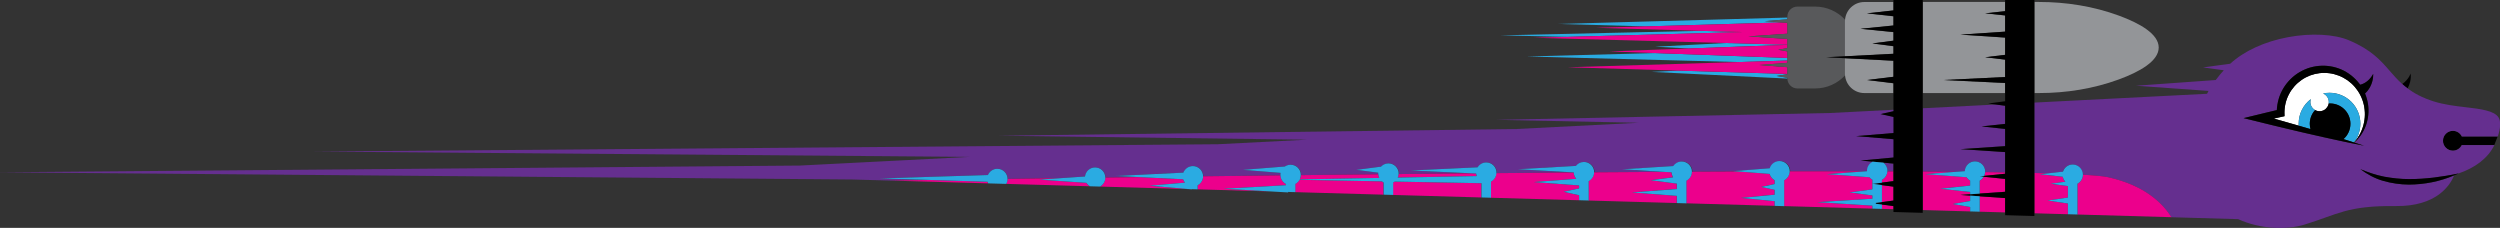 <?xml version="1.0" encoding="UTF-8" standalone="no"?>
<!-- Created with Inkscape (http://www.inkscape.org/) -->

<svg
   width="120.274mm"
   height="10.962mm"
   viewBox="0 0 120.274 10.962"
   version="1.1"
   id="svg15841"
   xmlns="http://www.w3.org/2000/svg"
   xmlns:svg="http://www.w3.org/2000/svg">
  <rect x="0" y="0" width="120.274" height="10.962" fill="#333333" stroke="none"/>
  <defs
     id="defs15838">
    <clipPath
       clipPathUnits="userSpaceOnUse"
       id="clipPath14662">
      <g
         id="g14666"
         transform="translate(-588.467,-471.657)">
        <path
           d="M 0,612 H 792 V 0 H 0 Z"
           id="path14664" />
      </g>
    </clipPath>
    <clipPath
       clipPathUnits="userSpaceOnUse"
       id="clipPath14656">
      <g
         id="g14660"
         transform="translate(-579.652,-470.332)">
        <path
           d="M 0,612 H 792 V 0 H 0 Z"
           id="path14658" />
      </g>
    </clipPath>
    <clipPath
       clipPathUnits="userSpaceOnUse"
       id="clipPath14650">
      <g
         id="g14654"
         transform="translate(-591.545,-468.44)">
        <path
           d="M 0,612 H 792 V 0 H 0 Z"
           id="path14652" />
      </g>
    </clipPath>
    <clipPath
       clipPathUnits="userSpaceOnUse"
       id="clipPath14644">
      <g
         id="g14648"
         transform="translate(-591.545,-466.634)">
        <path
           d="M 0,612 H 792 V 0 H 0 Z"
           id="path14646" />
      </g>
    </clipPath>
    <clipPath
       clipPathUnits="userSpaceOnUse"
       id="clipPath14638">
      <g
         id="g14642"
         transform="translate(-591.545,-463.932)">
        <path
           d="M 0,612 H 792 V 0 H 0 Z"
           id="path14640" />
      </g>
    </clipPath>
    <clipPath
       clipPathUnits="userSpaceOnUse"
       id="clipPath14632">
      <g
         id="g14636"
         transform="translate(-591.545,-469.219)">
        <path
           d="M 0,612 H 792 V 0 H 0 Z"
           id="path14634" />
      </g>
    </clipPath>
    <clipPath
       clipPathUnits="userSpaceOnUse"
       id="clipPath14626">
      <g
         id="g14630"
         transform="translate(-591.545,-467.522)">
        <path
           d="M 0,612 H 792 V 0 H 0 Z"
           id="path14628" />
      </g>
    </clipPath>
    <clipPath
       clipPathUnits="userSpaceOnUse"
       id="clipPath14620">
      <g
         id="g14624"
         transform="translate(-591.545,-465.374)">
        <path
           d="M 0,612 H 792 V 0 H 0 Z"
           id="path14622" />
      </g>
    </clipPath>
    <clipPath
       clipPathUnits="userSpaceOnUse"
       id="clipPath14614">
      <g
         id="g14618"
         transform="translate(-605.188,-451.248)">
        <path
           d="M 0,612 H 792 V 0 H 0 Z"
           id="path14616" />
      </g>
    </clipPath>
    <clipPath
       clipPathUnits="userSpaceOnUse"
       id="clipPath14608">
      <g
         id="g14612"
         transform="translate(-467.754,-450.209)">
        <path
           d="M 0,612 H 792 V 0 H 0 Z"
           id="path14610" />
      </g>
    </clipPath>
    <clipPath
       clipPathUnits="userSpaceOnUse"
       id="clipPath14602">
      <g
         id="g14606"
         transform="translate(-609.998,-451.141)">
        <path
           d="M 0,612 H 792 V 0 H 0 Z"
           id="path14604" />
      </g>
    </clipPath>
    <clipPath
       clipPathUnits="userSpaceOnUse"
       id="clipPath14596">
      <g
         id="g14600"
         transform="translate(-676.541,-464.528)">
        <path
           d="M 0,612 H 792 V 0 H 0 Z"
           id="path14598" />
      </g>
    </clipPath>
    <clipPath
       clipPathUnits="userSpaceOnUse"
       id="clipPath14590">
      <g
         id="g14594"
         transform="translate(-682.286,-456.696)">
        <path
           d="M 0,612 H 792 V 0 H 0 Z"
           id="path14592" />
      </g>
    </clipPath>
    <clipPath
       clipPathUnits="userSpaceOnUse"
       id="clipPath14584">
      <g
         id="g14588"
         transform="translate(-657.203,-459.266)">
        <path
           d="M 0,612 H 792 V 0 H 0 Z"
           id="path14586" />
      </g>
    </clipPath>
    <clipPath
       clipPathUnits="userSpaceOnUse"
       id="clipPath14578">
      <g
         id="g14582"
         transform="translate(-661.274,-457.397)">
        <path
           d="M 0,612 H 792 V 0 H 0 Z"
           id="path14580" />
      </g>
    </clipPath>
    <clipPath
       clipPathUnits="userSpaceOnUse"
       id="clipPath14572">
      <g
         id="g14576"
         transform="translate(-665.47,-461.882)">
        <path
           d="M 0,612 H 792 V 0 H 0 Z"
           id="path14574" />
      </g>
    </clipPath>
    <clipPath
       clipPathUnits="userSpaceOnUse"
       id="clipPath14566">
      <g
         id="g14570"
         transform="translate(-662.858,-460.625)">
        <path
           d="M 0,612 H 792 V 0 H 0 Z"
           id="path14568" />
      </g>
    </clipPath>
    <clipPath
       clipPathUnits="userSpaceOnUse"
       id="clipPath14560">
      <g
         id="g14564"
         transform="translate(-658.924,-458.601)">
        <path
           d="M 0,612 H 792 V 0 H 0 Z"
           id="path14562" />
      </g>
    </clipPath>
    <clipPath
       clipPathUnits="userSpaceOnUse"
       id="clipPath14554">
      <g
         id="g14558"
         transform="translate(-679.703,-450.324)">
        <path
           d="M 0,612 H 792 V 0 H 0 Z"
           id="path14556" />
      </g>
    </clipPath>
    <clipPath
       clipPathUnits="userSpaceOnUse"
       id="clipPath14548">
      <g
         id="g14552"
         transform="translate(-563.141,-447.91)">
        <path
           d="M 0,612 H 792 V 0 H 0 Z"
           id="path14550" />
      </g>
    </clipPath>
    <clipPath
       clipPathUnits="userSpaceOnUse"
       id="clipPath14542">
      <g
         id="g14546"
         transform="translate(-603.136,-446.086)">
        <path
           d="M 0,612 H 792 V 0 H 0 Z"
           id="path14544" />
      </g>
    </clipPath>
    <clipPath
       clipPathUnits="userSpaceOnUse"
       id="clipPath14536">
      <g
         id="g14540"
         transform="translate(-635.271,-450.375)">
        <path
           d="M 0,612 H 792 V 0 H 0 Z"
           id="path14538" />
      </g>
    </clipPath>
    <clipPath
       clipPathUnits="userSpaceOnUse"
       id="clipPath14530">
      <g
         id="g14534"
         transform="translate(-621.237,-447.525)">
        <path
           d="M 0,612 H 792 V 0 H 0 Z"
           id="path14532" />
      </g>
    </clipPath>
    <clipPath
       clipPathUnits="userSpaceOnUse"
       id="clipPath14524">
      <g
         id="g14528"
         transform="translate(-616.468,-445.706)">
        <path
           d="M 0,612 H 792 V 0 H 0 Z"
           id="path14526" />
      </g>
    </clipPath>
    <clipPath
       clipPathUnits="userSpaceOnUse"
       id="clipPath14518">
      <g
         id="g14522"
         transform="translate(-606.008,-446.435)">
        <path
           d="M 0,612 H 792 V 0 H 0 Z"
           id="path14520" />
      </g>
    </clipPath>
    <clipPath
       clipPathUnits="userSpaceOnUse"
       id="clipPath14512">
      <g
         id="g14516"
         transform="translate(-538.398,-450.32)">
        <path
           d="M 0,612 H 792 V 0 H 0 Z"
           id="path14514" />
      </g>
    </clipPath>
    <clipPath
       clipPathUnits="userSpaceOnUse"
       id="clipPath14506">
      <g
         id="g14510"
         transform="translate(-525.036,-450.069)">
        <path
           d="M 0,612 H 792 V 0 H 0 Z"
           id="path14508" />
      </g>
    </clipPath>
    <clipPath
       clipPathUnits="userSpaceOnUse"
       id="clipPath14500">
      <g
         id="g14504"
         transform="translate(-606.008,-447.188)">
        <path
           d="M 0,612 H 792 V 0 H 0 Z"
           id="path14502" />
      </g>
    </clipPath>
    <clipPath
       clipPathUnits="userSpaceOnUse"
       id="clipPath14494">
      <g
         id="g14498"
         transform="translate(-523.454,-448.363)">
        <path
           d="M 0,612 H 792 V 0 H 0 Z"
           id="path14496" />
      </g>
    </clipPath>
    <clipPath
       clipPathUnits="userSpaceOnUse"
       id="clipPath14488">
      <g
         id="g14492"
         transform="translate(-618.377,-450.553)">
        <path
           d="M 0,612 H 792 V 0 H 0 Z"
           id="path14490" />
      </g>
    </clipPath>
    <clipPath
       clipPathUnits="userSpaceOnUse"
       id="clipPath14482">
      <g
         id="g14486"
         transform="translate(-617.768,-449.901)">
        <path
           d="M 0,612 H 792 V 0 H 0 Z"
           id="path14484" />
      </g>
    </clipPath>
    <clipPath
       clipPathUnits="userSpaceOnUse"
       id="clipPath14476">
      <g
         id="g14480"
         transform="translate(-510.319,-448.738)">
        <path
           d="M 0,612 H 792 V 0 H 0 Z"
           id="path14478" />
      </g>
    </clipPath>
    <clipPath
       clipPathUnits="userSpaceOnUse"
       id="clipPath14470">
      <g
         id="g14474"
         transform="translate(-604.436,-450.018)">
        <path
           d="M 0,612 H 792 V 0 H 0 Z"
           id="path14472" />
      </g>
    </clipPath>
    <clipPath
       clipPathUnits="userSpaceOnUse"
       id="clipPath14464">
      <g
         id="g14468"
         transform="translate(-514.643,-448.795)">
        <path
           d="M 0,612 H 792 V 0 H 0 Z"
           id="path14466" />
      </g>
    </clipPath>
    <clipPath
       clipPathUnits="userSpaceOnUse"
       id="clipPath14458">
      <g
         id="g14462"
         transform="translate(-509.853,-448.752)">
        <path
           d="M 0,612 H 792 V 0 H 0 Z"
           id="path14460" />
      </g>
    </clipPath>
    <clipPath
       clipPathUnits="userSpaceOnUse"
       id="clipPath14452">
      <g
         id="g14456"
         transform="translate(-599.382,-466.594)">
        <path
           d="M 0,612 H 792 V 0 H 0 Z"
           id="path14454" />
      </g>
    </clipPath>
    <clipPath
       clipPathUnits="userSpaceOnUse"
       id="clipPath14446">
      <g
         id="g14450"
         transform="translate(-621.237,-461.848)">
        <path
           d="M 0,612 H 792 V 0 H 0 Z"
           id="path14448" />
      </g>
    </clipPath>
    <clipPath
       clipPathUnits="userSpaceOnUse"
       id="clipPath14440">
      <g
         id="g14444"
         transform="translate(-602.398,-463.621)">
        <path
           d="M 0,612 H 792 V 0 H 0 Z"
           id="path14442" />
      </g>
    </clipPath>
    <clipPath
       clipPathUnits="userSpaceOnUse"
       id="clipPath14434">
      <g
         id="g14438"
         transform="translate(-625.841,-461.848)">
        <path
           d="M 0,612 H 792 V 0 H 0 Z"
           id="path14436" />
      </g>
    </clipPath>
    <clipPath
       clipPathUnits="userSpaceOnUse"
       id="clipPath14428">
      <g
         id="g14432"
         transform="translate(-599.382,-471.616)">
        <path
           d="M 0,612 H 792 V 0 H 0 Z"
           id="path14430" />
      </g>
    </clipPath>
    <clipPath
       clipPathUnits="userSpaceOnUse"
       id="clipPath14422">
      <g
         id="g14426"
         transform="translate(-609.998,-451.141)">
        <path
           d="M 0,612 H 792 V 0 H 0 Z"
           id="path14424" />
      </g>
    </clipPath>
    <clipPath
       clipPathUnits="userSpaceOnUse"
       id="clipPath14416">
      <g
         id="g14420"
         transform="translate(-625.227,-450.947)">
        <path
           d="M 0,612 H 792 V 0 H 0 Z"
           id="path14418" />
      </g>
    </clipPath>
    <clipPath
       clipPathUnits="userSpaceOnUse"
       id="clipPath14410">
      <g
         id="g14414"
         transform="translate(-524.444,-449.448)">
        <path
           d="M 0,612 H 792 V 0 H 0 Z"
           id="path14412" />
      </g>
    </clipPath>
    <clipPath
       clipPathUnits="userSpaceOnUse"
       id="clipPath14404">
      <g
         id="g14408"
         transform="translate(-497.131,-451.704)">
        <path
           d="M 0,612 H 792 V 0 H 0 Z"
           id="path14406" />
      </g>
    </clipPath>
    <clipPath
       clipPathUnits="userSpaceOnUse"
       id="clipPath14398">
      <g
         id="g14402"
         transform="translate(-483.799,-451.521)">
        <path
           d="M 0,612 H 792 V 0 H 0 Z"
           id="path14400" />
      </g>
    </clipPath>
    <clipPath
       clipPathUnits="userSpaceOnUse"
       id="clipPath14392">
      <g
         id="g14396"
         transform="translate(-511.112,-449.265)">
        <path
           d="M 0,612 H 792 V 0 H 0 Z"
           id="path14394" />
      </g>
    </clipPath>
    <clipPath
       clipPathUnits="userSpaceOnUse"
       id="clipPath14386">
      <g
         id="g14390"
         transform="translate(-602.398,-451.248)">
        <path
           d="M 0,612 H 792 V 0 H 0 Z"
           id="path14388" />
      </g>
    </clipPath>
    <clipPath
       clipPathUnits="userSpaceOnUse"
       id="clipPath14380">
      <g
         id="g14384"
         transform="translate(-604.436,-446.641)">
        <path
           d="M 0,612 H 792 V 0 H 0 Z"
           id="path14382" />
      </g>
    </clipPath>
    <clipPath
       clipPathUnits="userSpaceOnUse"
       id="clipPath14374">
      <g
         id="g14378"
         transform="translate(-564.44,-447.192)">
        <path
           d="M 0,612 H 792 V 0 H 0 Z"
           id="path14376" />
      </g>
    </clipPath>
    <clipPath
       clipPathUnits="userSpaceOnUse"
       id="clipPath14368">
      <g
         id="g14372"
         transform="translate(-618.518,-451.131)">
        <path
           d="M 0,612 H 792 V 0 H 0 Z"
           id="path14370" />
      </g>
    </clipPath>
    <clipPath
       clipPathUnits="userSpaceOnUse"
       id="clipPath14362">
      <g
         id="g14366"
         transform="translate(-617.768,-447.769)">
        <path
           d="M 0,612 H 792 V 0 H 0 Z"
           id="path14364" />
      </g>
    </clipPath>
    <clipPath
       clipPathUnits="userSpaceOnUse"
       id="clipPath14356">
      <g
         id="g14360"
         transform="translate(-577.126,-452.513)">
        <path
           d="M 0,612 H 792 V 0 H 0 Z"
           id="path14358" />
      </g>
    </clipPath>
    <clipPath
       clipPathUnits="userSpaceOnUse"
       id="clipPath14350">
      <g
         id="g14354"
         transform="translate(-590.459,-452.578)">
        <path
           d="M 0,612 H 792 V 0 H 0 Z"
           id="path14352" />
      </g>
    </clipPath>
    <clipPath
       clipPathUnits="userSpaceOnUse"
       id="clipPath14344">
      <g
         id="g14348"
         transform="translate(-629.094,-450.431)">
        <path
           d="M 0,612 H 792 V 0 H 0 Z"
           id="path14346" />
      </g>
    </clipPath>
  </defs>
  <g
     id="layer1"
     transform="translate(-17.518,-114.644)">
    <g
       id="g11287"
       transform="matrix(0.353,0,0,-0.353,102.424,115.66)"
       clip-path="url(#clipPath14662)">
      <path
         d="m 0,0 3.078,0.241 v 0.245 l -31.212,-0.874 11.845,-0.331 18.602,0.538 z"
         style="fill:#2aabe2;fill-opacity:1;fill-rule:nonzero;stroke:none"
         id="path11289" />
    </g>
    <g
       id="g11291"
       transform="matrix(0.353,0,0,-0.353,99.314,116.128)"
       clip-path="url(#clipPath14656)">
      <path
         d="m 0,0 -27.231,-0.614 9.163,-0.206 23.861,0.653 z"
         style="fill:#2aabe2;fill-opacity:1;fill-rule:nonzero;stroke:none"
         id="path11293" />
    </g>
    <g
       id="g11295"
       transform="matrix(0.353,0,0,-0.353,103.51,116.795)"
       clip-path="url(#clipPath14650)">
      <path
         d="m 0,0 -8.377,0.229 -9.646,-0.502 4.576,-0.239 L 0,-0.017 Z"
         style="fill:#2aabe2;fill-opacity:1;fill-rule:nonzero;stroke:none"
         id="path11297" />
    </g>
    <g
       id="g11299"
       transform="matrix(0.353,0,0,-0.353,103.51,117.432)"
       clip-path="url(#clipPath14644)">
      <path
         d="M 0,0 -18.018,0.664 -35.527,0.202 -6.707,-0.559 0,-0.355 Z"
         style="fill:#2aabe2;fill-opacity:1;fill-rule:nonzero;stroke:none"
         id="path11301" />
    </g>
    <g
       id="g11303"
       transform="matrix(0.353,0,0,-0.353,103.51,118.385)"
       clip-path="url(#clipPath14638)">
      <path
         d="M 0,0 -1.499,0.244 0,0.487 V 0.523 L -14.875,0.976 -18.504,0.798 0.002,-0.11 C 0.002,-0.104 0,-0.098 0,-0.091 Z"
         style="fill:#2aabe2;fill-opacity:1;fill-rule:nonzero;stroke:none"
         id="path11305" />
    </g>
    <g
       id="g11307"
       transform="matrix(0.353,0,0,-0.353,103.51,116.52)"
       clip-path="url(#clipPath14632)">
      <path
         d="M 0,0 -5.323,0.36 0,0.72 V 2.198 L -0.766,2.257 -19.367,1.719 -26.1,1.524 -11.893,1.112 -6.1,0.945 -29.961,0.292 -34.568,0.166 -8.377,-0.55 0,-0.78 Z"
         style="fill:#ec008c;fill-opacity:1;fill-rule:nonzero;stroke:none"
         id="path11309" />
    </g>
    <g
       id="g11311"
       transform="matrix(0.353,0,0,-0.353,103.51,117.119)"
       clip-path="url(#clipPath14626)">
      <path
         d="M 0,0 -1.25,0.228 0,0.456 V 0.9 L -13.447,0.405 -24.278,0.006 -18.018,-0.225 0,-0.888 Z"
         style="fill:#ec008c;fill-opacity:1;fill-rule:nonzero;stroke:none"
         id="path11313" />
    </g>
    <g
       id="g11315"
       transform="matrix(0.353,0,0,-0.353,103.51,117.877)"
       clip-path="url(#clipPath14620)">
      <path
         d="M 0,0 -3.91,0.298 0,0.595 v 0.31 L -6.707,0.701 -29.965,-0.007 -14.875,-0.466 0,-0.919 Z"
         style="fill:#ec008c;fill-opacity:1;fill-rule:nonzero;stroke:none"
         id="path11317" />
    </g>
    <g
       id="g11319"
       transform="matrix(0.353,0,0,-0.353,108.323,122.86)"
       clip-path="url(#clipPath14614)">
      <path
         d="M 0,0 C 0,-0.03 -0.011,-0.058 -0.013,-0.087 0.268,-0.088 0.543,-0.089 0.82,-0.09 V 0.981 L -0.557,1.108 C -0.221,0.854 0,0.454 0,0"
         style="fill:#652f8f;fill-opacity:1;fill-rule:nonzero;stroke:none"
         id="path11321" />
    </g>
    <g
       id="g11323"
       transform="matrix(0.353,0,0,-0.353,59.839,123.227)"
       clip-path="url(#clipPath14608)">
      <path
         d="m 0,0 14.759,0.458 c 0.212,0.501 0.708,0.854 1.286,0.854 0.765,0 1.384,-0.616 1.393,-1.378 2.375,0.033 4.8,0.066 7.27,0.1 l 3.29,0.225 c 0.079,0.695 0.663,1.236 1.379,1.236 0.766,0 1.386,-0.617 1.394,-1.38 1.535,0.02 3.084,0.04 4.644,0.061 l -3.158,0.157 9.155,0.455 c 0.202,0.52 0.705,0.891 1.297,0.891 0.77,0 1.395,-0.624 1.395,-1.393 3.483,0.043 7.004,0.085 10.55,0.126 -0.001,0.019 -0.008,0.036 -0.008,0.055 0,0.098 0.011,0.194 0.03,0.286 l -5.127,0.411 5.71,0.458 c 0.223,0.151 0.492,0.24 0.782,0.24 0.771,0 1.396,-0.625 1.396,-1.395 0,-0.008 -0.004,-0.015 -0.004,-0.023 3.508,0.04 7.033,0.079 10.558,0.116 -0.002,0.031 -0.012,0.059 -0.012,0.09 0,0.043 0.008,0.083 0.012,0.124 l -2.979,0.39 3.345,0.438 c 0.255,0.271 0.615,0.443 1.016,0.443 0.771,0 1.396,-0.624 1.396,-1.395 0,-0.021 -0.008,-0.04 -0.009,-0.061 3.352,0.034 6.699,0.067 10.028,0.098 l -8.377,0.394 9.111,0.428 c 0.246,0.397 0.682,0.665 1.184,0.665 0.771,0 1.395,-0.625 1.395,-1.395 0,-0.022 -0.008,-0.041 -0.009,-0.062 3.554,0.032 7.079,0.061 10.557,0.088 0,0.002 -0.001,0.004 -0.001,0.007 L 87.043,1.247 94.944,1.7 c 0.256,0.326 0.649,0.539 1.095,0.539 0.771,0 1.395,-0.625 1.395,-1.395 0,-0.006 -0.002,-0.012 -0.002,-0.018 3.235,0.024 6.423,0.044 9.552,0.062 l -5.725,0.359 6.953,0.436 c 0.25,0.374 0.676,0.621 1.16,0.621 0.771,0 1.396,-0.624 1.396,-1.395 0,0 -0.001,0 -0.001,0 2.171,0.011 4.308,0.02 6.407,0.028 l -0.784,0.061 4.988,0.384 c 0.176,0.571 0.7,0.988 1.327,0.988 0.771,0 1.396,-0.625 1.396,-1.395 0,-0.007 -0.003,-0.012 -0.003,-0.018 3.566,0.007 6.996,0.008 10.249,0.003 l 0.304,0.022 c -0.001,0.02 -0.007,0.038 -0.007,0.058 0,0.546 0.316,1.014 0.773,1.243 l -1.652,0.152 4.489,0.413 v 2.494 l -5.104,0.422 5.104,0.422 v 2.192 l -1.774,0.39 1.774,0.391 V 9.358 L 129.59,8.916 84.05,7.981 103.453,7.583 86.778,6.732 16.211,5.819 58.229,5.276 46.074,4.656 -77.066,3.658 12.303,2.934 -10.902,1.75 -119.964,0.832 -3.723,-0.148 1.47,-0.296 c 1.779,0.026 3.611,0.053 5.487,0.08 z"
         style="fill:#652f8f;fill-opacity:1;fill-rule:nonzero;stroke:none"
         id="path11325" />
    </g>
    <g
       id="g11327"
       transform="matrix(0.353,0,0,-0.353,110.02,122.898)"
       clip-path="url(#clipPath14602)">
      <path
         d="m 0,0 c 1.578,-0.009 3.097,-0.02 4.557,-0.033 l 1.179,0.089 c 0.035,0.739 0.641,1.329 1.389,1.329 0.771,0 1.395,-0.624 1.395,-1.395 0,-0.023 -0.008,-0.043 -0.009,-0.066 0.943,-0.012 1.85,-0.025 2.728,-0.039 V 2.654 L 5.154,3.058 11.239,3.461 V 5.81 L 8.03,6.154 11.239,6.498 V 8.969 L 9.97,9.137 0,8.628 Z"
         style="fill:#652f8f;fill-opacity:1;fill-rule:nonzero;stroke:none"
         id="path11329" />
    </g>
    <g
       id="g11331"
       transform="matrix(0.353,0,0,-0.353,133.495,118.175)"
       clip-path="url(#clipPath14596)">
      <path
         d="m 0,0 c 0,0 -0.242,-0.802 -1.158,-1.458 0.226,-0.202 0.471,-0.4 0.731,-0.594 C -0.139,-1.528 0.086,-0.844 0,0"
         style="fill:#000000;fill-opacity:1;fill-rule:nonzero;stroke:none"
         id="path11333" />
    </g>
    <g
       id="g11335"
       transform="matrix(0.353,0,0,-0.353,135.521,120.938)"
       clip-path="url(#clipPath14590)">
      <path
         d="m 0,0 c -0.746,0 -1.351,-0.604 -1.351,-1.35 0,-0.746 0.605,-1.35 1.351,-1.35 0.535,0 0.996,0.312 1.214,0.764 h 4.439 l 0.464,1.172 H 1.214 C 0.996,-0.312 0.535,0 0,0"
         style="fill:#000000;fill-opacity:1;fill-rule:nonzero;stroke:none"
         id="path11337" />
    </g>
    <g
       id="g11339"
       transform="matrix(0.353,0,0,-0.353,126.673,120.032)"
       clip-path="url(#clipPath14584)">
      <path
         d="M 0,0 1.084,0.258 C 1.088,0.374 1.099,0.504 1.108,0.624 1.14,0.886 1.177,1.148 1.239,1.405 1.355,1.92 1.539,2.42 1.782,2.89 2.022,3.36 2.329,3.795 2.679,4.19 3.027,4.586 3.43,4.935 3.866,5.231 4.304,5.525 4.778,5.763 5.273,5.943 5.771,6.12 6.289,6.23 6.812,6.28 7.075,6.3 7.334,6.312 7.6,6.301 L 7.782,6.293 7.985,6.276 C 8.123,6.267 8.249,6.244 8.38,6.226 8.896,6.144 9.401,5.992 9.881,5.787 c 0.478,-0.209 0.926,-0.483 1.336,-0.8 0.406,-0.322 0.776,-0.69 1.092,-1.097 0.044,-0.058 0.087,-0.116 0.129,-0.175 0.041,0.009 0.085,0.024 0.137,0.038 0.027,0.008 0.055,0.016 0.084,0.024 0.029,0.01 0.056,0.022 0.086,0.034 0.059,0.024 0.126,0.047 0.188,0.083 0.063,0.033 0.133,0.066 0.197,0.109 0.066,0.041 0.135,0.085 0.198,0.136 0.068,0.048 0.129,0.102 0.191,0.157 0.064,0.054 0.118,0.114 0.176,0.171 0.053,0.059 0.108,0.117 0.155,0.176 0.046,0.058 0.091,0.114 0.129,0.169 0.157,0.216 0.235,0.382 0.235,0.382 0,0 0.015,-0.183 -0.017,-0.464 C 14.19,4.66 14.18,4.584 14.166,4.503 14.153,4.421 14.133,4.337 14.113,4.248 14.089,4.161 14.067,4.067 14.034,3.976 14.004,3.883 13.971,3.789 13.929,3.696 13.891,3.602 13.845,3.511 13.797,3.421 13.751,3.329 13.695,3.245 13.642,3.161 13.591,3.075 13.529,3 13.473,2.926 13.444,2.889 13.417,2.853 13.389,2.818 13.358,2.786 13.33,2.754 13.302,2.725 13.245,2.665 13.194,2.607 13.145,2.561 13.13,2.548 13.116,2.536 13.103,2.524 c 0.191,-0.461 0.331,-0.941 0.403,-1.43 0.077,-0.5 0.092,-1.017 0.038,-1.509 -0.054,-0.51 -0.166,-0.995 -0.337,-1.466 -0.178,-0.466 -0.411,-0.907 -0.691,-1.312 -0.255,-0.357 -0.549,-0.682 -0.872,-0.971 0.445,-0.142 0.89,-0.288 1.334,-0.435 -0.608,0.118 -1.216,0.238 -1.822,0.366 l -0.908,0.19 C 9.944,-3.981 9.643,-3.914 9.34,-3.849 L 7.527,-3.452 5.718,-3.041 4.812,-2.835 3.91,-2.622 2.105,-2.194 C 1.503,-2.053 0.901,-1.908 0.302,-1.76 l -1.801,0.444 -1.951,0.48 1.965,0.476 z m 31.31,-0.764 c -0.563,0.952 -2.475,1.177 -4.5,1.415 -1.437,0.169 -2.923,0.344 -4.329,0.787 -1.556,0.492 -2.674,1.104 -3.57,1.772 -0.26,0.194 -0.505,0.392 -0.731,0.594 -0.647,0.58 -1.177,1.185 -1.696,1.783 -1.237,1.427 -2.515,2.902 -5.587,4.192 -1.998,0.839 -5.169,1 -8.277,0.42 C -0.6,9.599 -3.365,8.318 -5.271,6.578 L -8.963,6.074 -6.146,5.688 C -6.543,5.251 -6.909,4.808 -7.242,4.357 L -18.107,3.58 -8.225,2.872 C -8.297,2.744 -8.358,2.611 -8.427,2.482 L -31.976,1.281 v -9.599 c 0.647,-0.015 1.261,-0.032 1.854,-0.049 l 2.046,0.23 c 0.18,0.563 0.7,0.974 1.322,0.974 0.771,0 1.395,-0.624 1.396,-1.394 1.681,-0.094 2.846,-0.205 3.426,-0.334 4.948,-1.099 7.414,-3.509 8.638,-5.453 l 9.104,-0.26 c 3.044,-1.398 6.662,-1.466 9.021,-0.749 4.538,1.38 5.788,2.609 12.47,2.533 5.525,-0.063 7.378,2.795 7.951,4.175 -1.928,-0.83 -4.037,-1.241 -6.155,-1.252 -1.182,0.009 -2.367,0.178 -3.503,0.505 -1.142,0.324 -2.198,0.904 -3.121,1.604 1.078,-0.451 2.15,-0.819 3.262,-1.036 1.113,-0.198 2.235,-0.328 3.367,-0.323 1.131,-0.009 2.264,0.074 3.398,0.206 1.103,0.143 2.21,0.313 3.317,0.552 2.333,0.79 4.057,2.117 4.919,3.883 h -4.439 c -0.218,-0.452 -0.679,-0.764 -1.214,-0.764 -0.746,0 -1.351,0.604 -1.351,1.35 0,0.746 0.605,1.35 1.351,1.35 0.535,0 0.996,-0.312 1.214,-0.763 H 31.2 c 0.385,1.174 0.423,2.037 0.11,2.569"
         style="fill:#652f8f;fill-opacity:1;fill-rule:nonzero;stroke:none"
         id="path11341" />
    </g>
    <g
       id="g11343"
       transform="matrix(0.353,0,0,-0.353,128.109,120.691)"
       clip-path="url(#clipPath14578)">
      <path
         d="m 0,0 c -0.006,0.092 -0.01,0.185 -0.01,0.279 0,1.365 0.651,2.578 1.659,3.346 C 1.607,3.5 1.584,3.367 1.584,3.228 1.584,2.755 1.846,2.344 2.231,2.129 2.274,2.105 2.32,2.083 2.368,2.064 2.373,2.062 2.378,2.061 2.384,2.058 2.423,2.043 2.463,2.03 2.504,2.019 2.516,2.015 2.529,2.012 2.542,2.008 2.577,2 2.613,1.993 2.65,1.987 2.664,1.985 2.678,1.982 2.691,1.981 2.74,1.975 2.79,1.971 2.841,1.971 2.882,1.971 2.923,1.974 2.963,1.977 2.977,1.979 2.99,1.981 3.004,1.983 3.03,1.986 3.056,1.99 3.082,1.995 3.099,1.998 3.114,2.002 3.13,2.006 3.152,2.011 3.175,2.017 3.196,2.023 3.214,2.028 3.23,2.034 3.247,2.04 3.267,2.046 3.286,2.053 3.306,2.062 3.324,2.068 3.341,2.076 3.358,2.083 3.376,2.092 3.393,2.1 3.41,2.108 3.428,2.118 3.446,2.127 3.464,2.137 3.479,2.146 3.492,2.155 3.507,2.163 3.525,2.175 3.544,2.187 3.563,2.2 c 0.01,0.008 0.021,0.016 0.032,0.024 0.02,0.015 0.04,0.03 0.059,0.047 0.005,0.004 0.01,0.009 0.016,0.014 0.157,0.139 0.28,0.317 0.352,0.52 10e-4,10e-4 10e-4,10e-4 10e-4,0.002 0.013,0.034 0.023,0.068 0.033,0.104 v 0.003 c 0.009,0.035 0.017,0.071 0.023,0.107 0.011,0.068 0.019,0.136 0.019,0.207 0,0.526 -0.325,0.976 -0.784,1.163 0.285,0.061 0.58,0.093 0.881,0.093 2.324,0 4.206,-1.882 4.206,-4.205 0,-0.965 -0.326,-1.852 -0.872,-2.561 0.007,-0.002 0.014,-0.004 0.021,-0.007 0.283,0.331 0.534,0.685 0.74,1.06 0.23,0.419 0.406,0.863 0.527,1.318 C 8.938,0.542 9.004,1.016 9.012,1.472 9.014,1.584 9.009,1.719 9.008,1.826 8.997,1.941 8.994,2.058 8.979,2.172 8.965,2.288 8.955,2.402 8.934,2.517 L 8.905,2.687 8.869,2.856 C 8.771,3.306 8.609,3.739 8.403,4.146 8.354,4.25 8.294,4.347 8.24,4.447 8.179,4.543 8.123,4.642 8.057,4.735 7.931,4.924 7.792,5.104 7.646,5.277 7.352,5.622 7.013,5.926 6.647,6.188 6.278,6.445 5.881,6.66 5.464,6.821 5.047,6.982 4.613,7.097 4.172,7.151 4.062,7.161 3.948,7.178 3.844,7.181 L 3.686,7.191 3.504,7.194 C 3.286,7.198 3.061,7.181 2.842,7.16 2.4,7.107 1.969,7 1.555,6.848 1.143,6.69 0.748,6.485 0.386,6.233 0.026,5.979 -0.312,5.69 -0.601,5.356 -0.891,5.025 -1.144,4.66 -1.343,4.268 -1.547,3.878 -1.703,3.463 -1.802,3.034 -1.855,2.82 -1.887,2.602 -1.914,2.383 L -1.928,2.226 C -1.932,2.171 -1.938,2.126 -1.939,2.062 L -1.945,1.881 -1.947,1.835 V 1.816 1.815 1.805 L -1.945,1.723 -1.937,1.295 -2.351,1.203 -3.399,0.971 c 0.55,-0.154 1.1,-0.309 1.65,-0.469 z"
         style="fill:#ffffff;fill-opacity:1;fill-rule:nonzero;stroke:none"
         id="path11345" />
    </g>
    <g
       id="g11347"
       transform="matrix(0.353,0,0,-0.353,129.589,119.109)"
       clip-path="url(#clipPath14572)">
      <path
         d="m 0,0 c -0.302,0 -0.597,-0.033 -0.881,-0.093 0.459,-0.187 0.783,-0.637 0.783,-1.163 0,-0.071 -0.007,-0.14 -0.018,-0.207 v 0.001 c 0.065,0.004 0.13,0.007 0.196,0.007 1.53,0 2.771,-1.24 2.771,-2.771 0,-0.832 -0.368,-1.578 -0.949,-2.086 0.053,-0.017 0.105,-0.032 0.158,-0.049 l 0.884,-0.281 c 0.13,-0.04 0.26,-0.083 0.39,-0.124 0.546,0.709 0.872,1.596 0.872,2.56 C 4.206,-1.883 2.323,0 0,0"
         style="fill:#2aabe2;fill-opacity:1;fill-rule:nonzero;stroke:none"
         id="path11349" />
    </g>
    <g
       id="g11351"
       transform="matrix(0.353,0,0,-0.353,128.668,119.552)"
       clip-path="url(#clipPath14566)">
      <path
         d="m 0,0 c 0,0.139 0.023,0.272 0.065,0.397 -1.008,-0.768 -1.659,-1.981 -1.659,-3.346 0,-0.094 0.004,-0.187 0.01,-0.279 l 0.033,-0.009 0.892,-0.257 0.676,-0.201 c -0.063,0.232 -0.097,0.475 -0.097,0.726 0,0.72 0.275,1.378 0.727,1.87 C 0.262,-0.884 0,-0.473 0,0"
         style="fill:#2aabe2;fill-opacity:1;fill-rule:nonzero;stroke:none"
         id="path11353" />
    </g>
    <g
       id="g11355"
       transform="matrix(0.353,0,0,-0.353,127.28,120.266)"
       clip-path="url(#clipPath14560)">
      <path
         d="M 0,0 0.413,0.092 0.405,0.52 0.403,0.602 v 0.01 0.001 0.019 L 0.405,0.678 0.411,0.859 C 0.412,0.923 0.419,0.968 0.423,1.022 L 0.437,1.18 C 0.464,1.398 0.495,1.617 0.549,1.831 0.647,2.26 0.804,2.675 1.008,3.065 1.207,3.457 1.46,3.822 1.75,4.153 2.039,4.487 2.377,4.775 2.736,5.03 3.099,5.282 3.493,5.487 3.905,5.645 4.319,5.796 4.751,5.904 5.192,5.957 5.411,5.978 5.637,5.995 5.854,5.991 L 6.036,5.988 6.194,5.978 C 6.299,5.975 6.412,5.958 6.522,5.948 6.964,5.894 7.397,5.779 7.814,5.618 8.231,5.457 8.629,5.242 8.998,4.985 9.363,4.723 9.702,4.418 9.997,4.074 10.143,3.901 10.281,3.721 10.407,3.532 10.474,3.439 10.529,3.34 10.591,3.244 10.645,3.144 10.705,3.046 10.754,2.943 10.96,2.536 11.121,2.103 11.22,1.653 L 11.256,1.484 11.284,1.313 C 11.306,1.199 11.315,1.084 11.33,0.969 11.345,0.854 11.348,0.738 11.358,0.623 11.359,0.516 11.364,0.381 11.362,0.269 11.354,-0.187 11.289,-0.661 11.168,-1.114 11.047,-1.569 10.87,-2.013 10.641,-2.432 10.435,-2.808 10.184,-3.161 9.9,-3.492 9.894,-3.489 9.887,-3.487 9.88,-3.485 9.75,-3.443 9.62,-3.401 9.49,-3.36 l -0.885,0.28 c -0.052,0.017 -0.104,0.033 -0.157,0.049 0.581,0.508 0.948,1.254 0.948,2.087 0,1.53 -1.24,2.771 -2.77,2.771 C 6.56,1.827 6.495,1.824 6.43,1.819 V 1.818 C 6.424,1.782 6.416,1.746 6.406,1.711 V 1.708 C 6.396,1.672 6.387,1.638 6.374,1.604 6.374,1.603 6.374,1.603 6.373,1.602 6.301,1.399 6.178,1.221 6.021,1.082 6.015,1.077 6.01,1.072 6.005,1.068 5.985,1.051 5.966,1.036 5.945,1.021 5.935,1.013 5.924,1.005 5.913,0.997 5.895,0.984 5.876,0.972 5.857,0.96 5.843,0.952 5.829,0.942 5.814,0.934 5.797,0.924 5.778,0.915 5.761,0.905 5.743,0.896 5.727,0.889 5.709,0.88 5.691,0.873 5.675,0.865 5.656,0.858 5.637,0.85 5.617,0.843 5.598,0.836 5.581,0.831 5.564,0.825 5.547,0.82 5.525,0.813 5.503,0.808 5.48,0.803 5.465,0.799 5.449,0.795 5.433,0.792 5.406,0.787 5.381,0.783 5.354,0.78 5.341,0.778 5.327,0.775 5.313,0.774 5.273,0.771 5.232,0.768 5.191,0.768 c -0.05,0 -0.1,0.004 -0.149,0.01 C 5.028,0.779 5.015,0.782 5.001,0.784 4.964,0.79 4.928,0.796 4.893,0.805 4.88,0.809 4.866,0.812 4.854,0.815 4.813,0.827 4.773,0.84 4.734,0.855 4.729,0.857 4.724,0.859 4.719,0.861 4.671,0.88 4.625,0.902 4.582,0.926 4.13,0.434 3.854,-0.224 3.854,-0.944 c 0,-0.251 0.035,-0.494 0.097,-0.726 l -0.676,0.201 -0.891,0.257 -0.033,0.009 -1.749,0.502 c -0.55,0.159 -1.1,0.315 -1.651,0.469 z m -3.22,-0.651 1.801,-0.444 c 0.6,-0.148 1.201,-0.293 1.804,-0.434 l 1.804,-0.428 0.903,-0.213 0.905,-0.205 1.81,-0.412 1.812,-0.397 c 0.303,-0.065 0.605,-0.132 0.908,-0.194 l 0.909,-0.19 c 0.605,-0.128 1.213,-0.248 1.821,-0.366 -0.444,0.147 -0.889,0.293 -1.334,0.435 0.323,0.289 0.617,0.614 0.872,0.971 0.28,0.405 0.514,0.846 0.691,1.312 0.171,0.471 0.284,0.956 0.337,1.466 0.054,0.492 0.039,1.009 -0.038,1.509 -0.072,0.49 -0.212,0.97 -0.403,1.43 0.014,0.012 0.027,0.024 0.042,0.037 0.05,0.046 0.1,0.104 0.157,0.164 0.028,0.029 0.057,0.061 0.087,0.093 0.028,0.035 0.056,0.071 0.084,0.108 0.057,0.074 0.118,0.149 0.169,0.235 0.054,0.084 0.109,0.168 0.155,0.26 0.048,0.09 0.094,0.181 0.132,0.275 0.042,0.093 0.075,0.187 0.105,0.28 0.034,0.091 0.055,0.185 0.08,0.272 0.019,0.089 0.04,0.173 0.052,0.255 0.014,0.081 0.025,0.157 0.032,0.228 0.031,0.28 0.016,0.463 0.016,0.463 0,0 -0.078,-0.166 -0.235,-0.382 C 12.221,5.422 12.176,5.366 12.129,5.308 12.082,5.249 12.027,5.191 11.975,5.132 11.916,5.075 11.862,5.015 11.798,4.961 11.736,4.906 11.675,4.852 11.607,4.804 11.544,4.753 11.476,4.709 11.409,4.668 11.346,4.625 11.275,4.592 11.212,4.559 11.15,4.523 11.083,4.5 11.024,4.476 10.994,4.464 10.967,4.452 10.938,4.442 10.909,4.434 10.881,4.426 10.854,4.418 10.803,4.404 10.759,4.389 10.717,4.38 10.675,4.439 10.632,4.497 10.588,4.555 10.272,4.962 9.902,5.33 9.496,5.652 9.086,5.969 8.639,6.243 8.16,6.452 7.681,6.657 7.176,6.809 6.659,6.891 6.528,6.909 6.402,6.932 6.265,6.941 L 6.062,6.958 5.879,6.966 C 5.613,6.977 5.354,6.965 5.092,6.945 4.568,6.895 4.05,6.785 3.553,6.608 3.058,6.428 2.583,6.19 2.146,5.896 1.709,5.6 1.307,5.251 0.958,4.855 0.608,4.46 0.302,4.025 0.062,3.555 -0.182,3.085 -0.365,2.585 -0.481,2.07 -0.544,1.813 -0.581,1.551 -0.612,1.289 -0.622,1.169 -0.633,1.039 -0.637,0.923 L -1.721,0.665 -3.206,0.305 -5.171,-0.171 Z"
         style="fill:#000000;fill-opacity:1;fill-rule:nonzero;stroke:none"
         id="path11357" />
    </g>
    <g
       id="g11359"
       transform="matrix(0.353,0,0,-0.353,134.61,123.186)"
       clip-path="url(#clipPath14554)">
      <path
         d="m 0,0 c -1.134,-0.132 -2.267,-0.214 -3.398,-0.206 -1.132,-0.004 -2.254,0.125 -3.367,0.324 -1.112,0.216 -2.184,0.584 -3.262,1.035 0.923,-0.7 1.979,-1.28 3.121,-1.603 1.136,-0.328 2.321,-0.497 3.503,-0.506 2.118,0.011 4.227,0.422 6.155,1.253 C 2.969,0.39 3.193,0.464 3.405,0.569 3.376,0.562 3.347,0.559 3.317,0.552 2.21,0.313 1.103,0.143 0,0"
         style="fill:#000000;fill-opacity:1;fill-rule:nonzero;stroke:none"
         id="path11361" />
    </g>
    <g
       id="g11363"
       transform="matrix(0.353,0,0,-0.353,93.489,124.038)"
       clip-path="url(#clipPath14548)">
      <path
         d="M 0,0 -2.109,0.47 0,0.939 V 1.335 L -6.183,1.8 -0.387,2.236 C -0.594,2.47 -0.728,2.768 -0.737,3.104 -4.216,3.077 -7.74,3.048 -11.295,3.016 -11.317,2.509 -11.608,2.074 -12.032,1.85 v -2.187 l -1.3,0.037 V 1.641 L -25.166,1.863 C -25.229,1.813 -25.292,1.76 -25.364,1.722 V 0.044 l -1.3,0.037 v 1.642 c -0.089,0.047 -0.167,0.109 -0.243,0.173 l -11.221,0.21 C -38.26,1.867 -38.454,1.667 -38.696,1.538 V 0.425 L 0,-0.681 Z"
         style="fill:#ec008c;fill-opacity:1;fill-rule:nonzero;stroke:none"
         id="path11365" />
    </g>
    <g
       id="g11367"
       transform="matrix(0.353,0,0,-0.353,107.599,124.681)"
       clip-path="url(#clipPath14542)">
      <path
         d="M 0,0 V 0.409 L -7.52,0.88 0,1.351 V 1.794 L -3.113,2.21 0,2.626 V 3.375 3.938 C -0.157,4.023 -0.288,4.144 -0.403,4.28 l -5.786,0.424 5.154,0.378 C -4.288,5.087 -7.718,5.086 -11.284,5.079 -11.291,4.55 -11.593,4.097 -12.032,3.866 V 0.344 l -1.3,0.037 v 0.637 l -4.58,0.444 4.58,0.444 v 0.658 l -1.836,0.394 1.836,0.395 v 0.519 c -0.335,0.18 -0.587,0.491 -0.689,0.864 l -4.187,0.323 c -2.099,-0.008 -4.236,-0.017 -6.407,-0.028 0,-0.536 -0.306,-0.996 -0.749,-1.229 V 0.725 l -1.3,0.037 v 0.981 l -6.129,0.467 6.129,0.467 v 0.731 l -3.552,0.465 3.047,0.398 c -0.131,0.196 -0.208,0.427 -0.224,0.676 L -28.397,5.01 C -31.526,4.992 -34.715,4.972 -37.95,4.948 -37.957,4.42 -38.258,3.968 -38.695,3.737 V 1.105 l -1.144,0.033 40.971,-1.17 z"
         style="fill:#ec008c;fill-opacity:1;fill-rule:nonzero;stroke:none"
         id="path11369" />
    </g>
    <g
       id="g11371"
       transform="matrix(0.353,0,0,-0.353,118.936,123.168)"
       clip-path="url(#clipPath14536)">
      <path
         d="M 0,0 C -0.58,0.128 -1.745,0.24 -3.427,0.334 V 0.333 c 0,-0.535 -0.303,-0.994 -0.745,-1.228 v -0.5 -3.692 l -1.3,0.037 v 1.462 l -2.786,0.405 2.786,0.405 v 1.561 l -2.342,0.322 1.992,0.273 c -0.179,0.185 -0.302,0.417 -0.356,0.678 l -3.078,0.347 1.066,0.12 c -0.593,0.018 -1.207,0.034 -1.854,0.049 V -4.92 L 8.638,-5.454 C 7.414,-3.509 4.947,-1.1 0,0"
         style="fill:#ec008c;fill-opacity:1;fill-rule:nonzero;stroke:none"
         id="path11373" />
    </g>
    <g
       id="g11375"
       transform="matrix(0.353,0,0,-0.353,113.985,124.173)"
       clip-path="url(#clipPath14530)">
      <path
         d="M 0,0 -3.47,0.245 V -1.856 L 0,-1.956 Z"
         style="fill:#ec008c;fill-opacity:1;fill-rule:nonzero;stroke:none"
         id="path11377" />
    </g>
    <g
       id="g11379"
       transform="matrix(0.353,0,0,-0.353,112.302,124.815)"
       clip-path="url(#clipPath14524)">
      <path
         d="M 0,0 V 0.6 L -2.396,1.011 0,1.423 V 2.156 L -1.315,2.248 0,2.341 V 2.654 L -4.059,3.09 0,3.525 v 0.677 c -0.203,0.109 -0.373,0.269 -0.501,0.459 l -5.636,0.424 4.224,0.317 C -3.373,5.416 -4.892,5.426 -6.47,5.436 V 0.185 l 6.859,-0.196 z"
         style="fill:#ec008c;fill-opacity:1;fill-rule:nonzero;stroke:none"
         id="path11381" />
    </g>
    <g
       id="g11383"
       transform="matrix(0.353,0,0,-0.353,108.612,124.558)"
       clip-path="url(#clipPath14518)">
      <path
         d="M 0,0 -1.572,0.206 V -0.385 L 0,-0.43 Z"
         style="fill:#ec008c;fill-opacity:1;fill-rule:nonzero;stroke:none"
         id="path11385" />
    </g>
    <g
       id="g11387"
       transform="matrix(0.353,0,0,-0.353,84.761,123.187)"
       clip-path="url(#clipPath14512)">
      <path
         d="m 0,0 10.757,0.202 c -0.04,0.11 -0.064,0.227 -0.074,0.348 L 10.144,0.576 C 6.814,0.545 3.468,0.512 0.115,0.478 0.107,0.307 0.064,0.149 0,0"
         style="fill:#ec008c;fill-opacity:1;fill-rule:nonzero;stroke:none"
         id="path11389" />
    </g>
    <g
       id="g11391"
       transform="matrix(0.353,0,0,-0.353,80.047,123.276)"
       clip-path="url(#clipPath14506)">
      <path
         d="M 0,0 10.841,0.204 C 10.768,0.356 10.721,0.521 10.709,0.7 7.184,0.663 3.659,0.624 0.15,0.583 0.147,0.372 0.089,0.178 0,0"
         style="fill:#ec008c;fill-opacity:1;fill-rule:nonzero;stroke:none"
         id="path11393" />
    </g>
    <g
       id="g11395"
       transform="matrix(0.353,0,0,-0.353,108.612,124.292)"
       clip-path="url(#clipPath14500)">
      <path
         d="m 0,0 v 1.897 l -1.572,0.207 v -2.31 z"
         style="fill:#ec008c;fill-opacity:1;fill-rule:nonzero;stroke:none"
         id="path11397" />
    </g>
    <g
       id="g11399"
       transform="matrix(0.353,0,0,-0.353,79.489,123.878)"
       clip-path="url(#clipPath14494)">
      <path
         d="M 0,0 V 0 L 0.691,-0.02 Z"
         style="fill:#ec008c;fill-opacity:1;fill-rule:nonzero;stroke:none"
         id="path11401" />
    </g>
    <g
       id="g11403"
       transform="matrix(0.353,0,0,-0.353,112.976,123.105)"
       clip-path="url(#clipPath14488)">
      <path
         d="M 0,0 2.86,0.291 V 0.473 C 1.982,0.487 1.075,0.5 0.132,0.513 0.123,0.329 0.074,0.158 0,0"
         style="fill:#ec008c;fill-opacity:1;fill-rule:nonzero;stroke:none"
         id="path11405" />
    </g>
    <g
       id="g11407"
       transform="matrix(0.353,0,0,-0.353,112.761,123.335)"
       clip-path="url(#clipPath14482)">
      <path
         d="m 0,0 v -1.763 l 3.47,0.245 V 0.238 L 0.556,0.534 C 0.423,0.309 0.232,0.122 0,0"
         style="fill:#ec008c;fill-opacity:1;fill-rule:nonzero;stroke:none"
         id="path11409" />
    </g>
    <g
       id="g11411"
       transform="matrix(0.353,0,0,-0.353,74.855,123.745)"
       clip-path="url(#clipPath14476)">
      <path
         d="M 0,0 V 0 L 0.689,-0.02 Z"
         style="fill:#ec008c;fill-opacity:1;fill-rule:nonzero;stroke:none"
         id="path11413" />
    </g>
    <g
       id="g11415"
       transform="matrix(0.353,0,0,-0.353,108.057,123.294)"
       clip-path="url(#clipPath14470)">
      <path
         d="M 0,0 V -0.386 L 1.572,-0.18 V 1.141 C 1.295,1.142 1.02,1.143 0.739,1.144 0.707,0.646 0.42,0.22 0,0"
         style="fill:#ec008c;fill-opacity:1;fill-rule:nonzero;stroke:none"
         id="path11417" />
    </g>
    <g
       id="g11419"
       transform="matrix(0.353,0,0,-0.353,76.38,123.725)"
       clip-path="url(#clipPath14464)">
      <path
         d="M 0,0 8.502,0.482 V 0.653 C 8.077,0.879 7.786,1.315 7.766,1.825 4.22,1.784 0.698,1.742 -2.784,1.699 V 1.697 c 0,-0.535 -0.305,-0.993 -0.746,-1.228 V -0.08 l 9.94,-0.284 z"
         style="fill:#ec008c;fill-opacity:1;fill-rule:nonzero;stroke:none"
         id="path11421" />
    </g>
    <g
       id="g11423"
       transform="matrix(0.353,0,0,-0.353,74.691,123.741)"
       clip-path="url(#clipPath14458)">
      <path
         d="m 0,0 -0.04,0.001 v 0.002 l -5.23,0.456 4.805,0.419 c -0.111,0.136 -0.203,0.287 -0.256,0.458 l -5.963,0.297 c -1.559,-0.021 -3.109,-0.041 -4.644,-0.061 0,-0.005 0.002,-0.01 0.002,-0.015 0,-0.525 -0.296,-0.975 -0.726,-1.213 l -1.395,0.04 c -0.191,0.118 -0.35,0.28 -0.467,0.469 l -6.403,0.438 2.926,0.2 c -2.469,-0.033 -4.894,-0.067 -7.269,-0.1 0,-0.006 0.002,-0.011 0.002,-0.017 0,-0.243 -0.07,-0.467 -0.18,-0.664 l -2.463,0.07 c -0.034,0.071 -0.058,0.145 -0.083,0.221 l -7.758,0.24 C -37.018,1.214 -38.85,1.187 -40.629,1.161 L 0.001,0 Z"
         style="fill:#ec008c;fill-opacity:1;fill-rule:nonzero;stroke:none"
         id="path11425" />
    </g>
    <g
       id="g11427"
       transform="matrix(0.353,0,0,-0.353,106.274,117.446)"
       clip-path="url(#clipPath14452)">
      <path
         d="M 0,0 -2.519,0.13 0,0.261 v 4.76 C 0,5.102 0.017,5.178 0.023,5.257 -0.995,6.351 -2.443,7.04 -4.056,7.04 h -2.417 c -0.754,0 -1.364,-0.611 -1.364,-1.365 V 5.549 5.304 L -10.915,5.063 -8.603,4.882 -7.837,4.823 V 3.345 l -5.323,-0.36 5.323,-0.36 V 1.845 1.828 1.384 l -1.25,-0.228 1.25,-0.228 V 0.04 -0.315 -0.625 l -3.91,-0.297 3.91,-0.298 v -0.92 -0.035 l -1.499,-0.244 1.499,-0.244 v -0.091 c 0,-0.006 0.002,-0.012 0.002,-0.018 0.01,-0.745 0.615,-1.346 1.362,-1.346 h 2.417 c 1.613,0 3.061,0.688 4.079,1.782 C 0.017,-2.257 0,-2.181 0,-2.1 Z"
         style="fill:#58595b;fill-opacity:1;fill-rule:nonzero;stroke:none"
         id="path11429" />
    </g>
    <g
       id="g11431"
       transform="matrix(0.353,0,0,-0.353,113.985,119.121)"
       clip-path="url(#clipPath14446)">
      <path
         d="M 0,0 V 1.369 L -8.412,1.773 0,2.177 V 4.551 L -2.72,4.877 0,5.203 V 7.558 L -6.085,7.961 0,8.365 v 2.209 L -2.72,10.863 0,11.151 v 1.264 H -11.239 V 0 Z"
         style="fill:#939598;fill-opacity:1;fill-rule:nonzero;stroke:none"
         id="path11433" />
    </g>
    <g
       id="g11435"
       transform="matrix(0.353,0,0,-0.353,107.338,118.495)"
       clip-path="url(#clipPath14440)">
      <path
         d="m 0,0 3.61,0.439 v 2.19 l -6.626,0.344 v -2.1 c 0,-0.081 0.017,-0.157 0.024,-0.236 0.121,-1.349 1.242,-2.41 2.623,-2.41 H 3.61 v 1.334 z"
         style="fill:#939598;fill-opacity:1;fill-rule:nonzero;stroke:none"
         id="path11437" />
    </g>
    <g
       id="g11439"
       transform="matrix(0.353,0,0,-0.353,115.609,119.121)"
       clip-path="url(#clipPath14434)">
      <path
         d="m 0,0 c 3.71,0 7.411,0.581 10.895,1.858 2.825,1.037 5.433,2.495 5.433,4.349 0,1.855 -2.608,3.313 -5.433,4.349 C 7.411,11.833 3.71,12.415 0,12.415 H -0.613 V 0 Z"
         style="fill:#939598;fill-opacity:1;fill-rule:nonzero;stroke:none"
         id="path11441" />
    </g>
    <g
       id="g11443"
       transform="matrix(0.353,0,0,-0.353,106.274,115.675)"
       clip-path="url(#clipPath14428)">
      <path
         d="m 0,0 v -4.76 l 6.626,0.343 v 1.034 l -2.872,0.377 2.872,0.376 v 1.169 l -4.489,0.45 4.489,0.449 v 1.26 l -3.61,0.397 3.61,0.396 V 2.646 H 2.646 C 1.266,2.646 0.145,1.585 0.023,0.236 0.017,0.157 0,0.081 0,0"
         style="fill:#939598;fill-opacity:1;fill-rule:nonzero;stroke:none"
         id="path11445" />
    </g>
    <g
       id="g11447"
       transform="matrix(0.353,0,0,-0.353,110.02,122.898)"
       clip-path="url(#clipPath14422)">
      <path
         d="m 0,0 v 8.628 2.079 12.414 0.275 h -3.99 v -0.275 -1.155 l -3.611,-0.397 3.611,-0.396 v -1.26 l -4.489,-0.45 4.489,-0.45 v -1.168 l -2.872,-0.377 2.872,-0.376 v -1.034 l -6.626,-0.344 -2.519,-0.131 2.519,-0.13 6.626,-0.344 v -2.19 L -7.601,12.48 -3.99,12.041 V 10.707 8.425 8.226 L -5.764,7.835 -3.99,7.445 V 5.253 L -9.094,4.832 -3.99,4.409 V 1.916 L -8.479,1.502 -6.827,1.35 -5.367,1.216 -3.99,1.089 V 0.018 -1.303 l -1.572,-0.206 -1.3,-0.171 1.3,-0.17 1.572,-0.206 V -3.954 L -5.562,-4.16 -6.401,-4.27 V -4.391 L -5.562,-4.5 -3.99,-4.707 v -0.43 -0.374 L 0,-5.625 v 0.374 z"
         style="fill:#000000;fill-opacity:1;fill-rule:nonzero;stroke:none"
         id="path11449" />
    </g>
    <g
       id="g11451"
       transform="matrix(0.353,0,0,-0.353,115.392,122.966)"
       clip-path="url(#clipPath14416)">
      <path
         d="m 0,0 v 9.599 1.301 12.415 0.274 h -3.99 v -0.274 -1.263 l -2.72,-0.289 2.72,-0.288 v -2.21 l -6.085,-0.403 6.085,-0.404 v -2.354 l -2.72,-0.327 2.72,-0.325 V 13.078 L -12.402,12.674 -3.99,12.27 V 10.9 9.777 L -6.306,9.47 -5.26,9.331 -3.99,9.163 V 6.692 L -7.199,6.348 -3.99,6.003 V 3.655 L -10.075,3.252 -3.99,2.848 V 0.079 -0.104 l -2.861,-0.291 -0.609,-0.062 0.556,-0.056 2.914,-0.296 v -1.755 l -3.47,-0.245 -1.3,-0.092 -1.315,-0.093 1.315,-0.092 1.3,-0.092 3.47,-0.244 V -5.378 -5.752 L 0,-5.866 v 0.374 z"
         style="fill:#000000;fill-opacity:1;fill-rule:nonzero;stroke:none"
         id="path11453" />
    </g>
    <g
       id="g11455"
       transform="matrix(0.353,0,0,-0.353,79.838,123.495)"
       clip-path="url(#clipPath14410)">
      <path
         d="M 0,0 C 0.242,0.129 0.437,0.329 0.568,0.568 L 11.789,0.357 c 0.076,-0.064 0.154,-0.126 0.243,-0.172 v -1.642 l 1.3,-0.037 v 1.678 c 0.072,0.038 0.135,0.091 0.198,0.141 L 25.364,0.103 v -1.941 l 1.3,-0.037 v 2.187 c 0.424,0.224 0.715,0.659 0.737,1.166 0.001,0.021 0.009,0.04 0.009,0.062 0,0.77 -0.624,1.395 -1.394,1.395 -0.502,0 -0.939,-0.268 -1.184,-0.665 L 15.721,1.841 24.098,1.448 24.637,1.422 c 0.01,-0.121 0.034,-0.237 0.074,-0.348 L 13.954,0.872 c 0.065,0.149 0.108,0.307 0.115,0.478 10e-4,0.021 0.009,0.04 0.009,0.061 0,0.771 -0.625,1.395 -1.395,1.395 -0.402,0 -0.761,-0.172 -1.016,-0.444 L 8.321,1.925 11.301,1.535 C 11.297,1.494 11.288,1.454 11.288,1.411 c 0,-0.031 0.011,-0.059 0.013,-0.09 0.012,-0.178 0.058,-0.343 0.132,-0.496 L 0.592,0.621 c 0.089,0.178 0.147,0.372 0.15,0.584 0,0.008 0.004,0.015 0.004,0.023 0,0.77 -0.625,1.395 -1.395,1.395 -0.29,0 -0.559,-0.089 -0.783,-0.241 L -7.142,1.925 -2.015,1.514 C -2.033,1.421 -2.044,1.326 -2.044,1.228 c 0,-0.02 0.007,-0.036 0.008,-0.055 C -2.016,0.663 -1.725,0.227 -1.3,0 v -0.17 l -8.502,-0.482 6.41,-0.364 2.402,-0.136 v 0.067 L -0.299,-1.104 0,-1.113 Z"
         style="fill:#2aabe2;fill-opacity:1;fill-rule:nonzero;stroke:none"
         id="path11457" />
    </g>
    <g
       id="g11459"
       transform="matrix(0.353,0,0,-0.353,70.203,122.699)"
       clip-path="url(#clipPath14404)">
      <path
         d="m 0,0 c -0.716,0 -1.3,-0.542 -1.379,-1.236 l -3.29,-0.225 -2.927,-0.2 6.404,-0.438 c 0.117,-0.19 0.276,-0.351 0.466,-0.469 l 1.396,-0.04 c 0.43,0.238 0.726,0.688 0.726,1.213 0,0.005 -0.002,0.01 -0.002,0.015 C 1.386,-0.617 0.766,0 0,0"
         style="fill:#2aabe2;fill-opacity:1;fill-rule:nonzero;stroke:none"
         id="path11461" />
    </g>
    <g
       id="g11463"
       transform="matrix(0.353,0,0,-0.353,65.499,122.764)"
       clip-path="url(#clipPath14398)">
      <path
         d="m 0,0 c -0.578,0 -1.074,-0.353 -1.286,-0.854 l -14.759,-0.458 6.957,-0.216 7.758,-0.24 c 0.024,-0.076 0.049,-0.15 0.083,-0.221 l 2.463,-0.07 c 0.11,0.197 0.18,0.421 0.18,0.664 0,0.006 -0.002,0.011 -0.002,0.017 C 1.384,-0.616 0.765,0 0,0"
         style="fill:#2aabe2;fill-opacity:1;fill-rule:nonzero;stroke:none"
         id="path11465" />
    </g>
    <g
       id="g11467"
       transform="matrix(0.353,0,0,-0.353,75.135,123.56)"
       clip-path="url(#clipPath14392)">
      <path
         d="m 0,0 c 0.441,0.234 0.746,0.693 0.746,1.228 v 0.001 c -0.001,0.77 -0.625,1.394 -1.395,1.394 -0.592,0 -1.095,-0.371 -1.297,-0.892 L -11.102,1.276 -7.943,1.12 -1.98,0.823 C -1.928,0.651 -1.836,0.501 -1.725,0.365 L -6.529,-0.054 -1.3,-0.51 v -0.002 l 0.04,-0.001 h 0.001 l 0.466,-0.041 v 0.028 L -0.104,-0.546 0,-0.549 Z"
         style="fill:#2aabe2;fill-opacity:1;fill-rule:nonzero;stroke:none"
         id="path11469" />
    </g>
    <g
       id="g11471"
       transform="matrix(0.353,0,0,-0.353,107.338,122.86)"
       clip-path="url(#clipPath14386)">
      <path
         d="M 0,0 C 0,-0.02 0.007,-0.038 0.008,-0.058 L -0.297,-0.08 -5.451,-0.458 0.335,-0.882 C 0.45,-1.018 0.581,-1.139 0.738,-1.224 v -0.563 l 1.3,0.17 v 0.386 c 0.42,0.22 0.707,0.646 0.739,1.144 C 2.779,-0.058 2.79,-0.03 2.79,0 2.79,0.454 2.569,0.854 2.233,1.108 L 0.773,1.243 C 0.316,1.014 0,0.546 0,0"
         style="fill:#2aabe2;fill-opacity:1;fill-rule:nonzero;stroke:none"
         id="path11473" />
    </g>
    <g
       id="g11475"
       transform="matrix(0.353,0,0,-0.353,108.057,124.485)"
       clip-path="url(#clipPath14380)">
      <path
         d="M 0,0 -0.839,0.11 V 0.231 L 0,0.341 V 2.65 L -1.3,2.821 V 2.072 L -4.413,1.656 -1.3,1.24 V 0.797 L -8.819,0.326 -1.3,-0.146 V -0.554 L -0.168,-0.586 0,-0.591 Z"
         style="fill:#2aabe2;fill-opacity:1;fill-rule:nonzero;stroke:none"
         id="path11477" />
    </g>
    <g
       id="g11479"
       transform="matrix(0.353,0,0,-0.353,93.948,124.291)"
       clip-path="url(#clipPath14374)">
      <path
         d="m 0,0 v 2.632 c 0.437,0.231 0.738,0.683 0.745,1.21 0,0.007 0.002,0.012 0.002,0.019 0,0.77 -0.624,1.394 -1.394,1.394 -0.447,0 -0.839,-0.213 -1.095,-0.539 L -9.644,4.264 -2.038,3.828 c 0,-0.002 10e-4,-0.004 10e-4,-0.006 0.01,-0.336 0.143,-0.634 0.35,-0.868 L -7.482,2.518 -1.3,2.053 V 1.657 L -3.409,1.187 -1.3,0.718 V 0.037 l 0.156,-0.004 z"
         style="fill:#2aabe2;fill-opacity:1;fill-rule:nonzero;stroke:none"
         id="path11481" />
    </g>
    <g
       id="g11483"
       transform="matrix(0.353,0,0,-0.353,113.025,122.901)"
       clip-path="url(#clipPath14368)">
      <path
         d="m 0,0 c 0,0.771 -0.624,1.395 -1.395,1.395 -0.748,0 -1.353,-0.59 -1.388,-1.33 l -1.18,-0.088 -4.224,-0.318 5.636,-0.424 c 0.128,-0.19 0.298,-0.35 0.501,-0.459 V -1.9 l -4.058,-0.436 4.058,-0.436 v -0.313 l 1.3,0.092 v 1.763 c 0.232,0.122 0.423,0.308 0.556,0.533 l -0.556,0.056 0.609,0.062 c 0.075,0.158 0.123,0.329 0.132,0.513 C -0.008,-0.043 0,-0.023 0,0"
         style="fill:#2aabe2;fill-opacity:1;fill-rule:nonzero;stroke:none"
         id="path11485" />
    </g>
    <g
       id="g11487"
       transform="matrix(0.353,0,0,-0.353,112.761,124.087)"
       clip-path="url(#clipPath14362)">
      <path
         d="M 0,0 -1.3,0.092 V -0.641 L -3.695,-1.053 -1.3,-1.464 v -0.6 L -0.911,-2.075 0,-2.101 Z"
         style="fill:#2aabe2;fill-opacity:1;fill-rule:nonzero;stroke:none"
         id="path11489" />
    </g>
    <g
       id="g11491"
       transform="matrix(0.353,0,0,-0.353,98.423,122.414)"
       clip-path="url(#clipPath14356)">
      <path
         d="m 0,0 c -0.484,0 -0.91,-0.247 -1.16,-0.622 l -6.953,-0.435 5.725,-0.359 1.005,-0.063 c 0.016,-0.25 0.093,-0.48 0.224,-0.676 l -3.047,-0.399 3.552,-0.464 V -3.75 l -6.129,-0.466 6.129,-0.467 v -0.982 l 1.3,-0.037 v 3.077 c 0.443,0.234 0.749,0.694 0.749,1.229 0,10e-4 10e-4,10e-4 10e-4,10e-4 C 1.396,-0.625 0.771,0 0,0"
         style="fill:#2aabe2;fill-opacity:1;fill-rule:nonzero;stroke:none"
         id="path11493" />
    </g>
    <g
       id="g11495"
       transform="matrix(0.353,0,0,-0.353,103.127,122.391)"
       clip-path="url(#clipPath14350)">
      <path
         d="m 0,0 c -0.627,0 -1.151,-0.417 -1.327,-0.987 l -4.988,-0.385 0.784,-0.061 4.187,-0.322 c 0.102,-0.374 0.354,-0.685 0.689,-0.865 v -0.519 l -1.836,-0.395 1.836,-0.394 v -0.657 l -4.58,-0.445 4.58,-0.444 v -0.637 l 1.3,-0.037 v 3.523 c 0.439,0.23 0.741,0.684 0.748,1.212 0,0.006 0.003,0.012 0.003,0.018 C 1.396,-0.625 0.771,0 0,0"
         style="fill:#2aabe2;fill-opacity:1;fill-rule:nonzero;stroke:none"
         id="path11497" />
    </g>
    <g
       id="g11499"
       transform="matrix(0.353,0,0,-0.353,116.756,123.148)"
       clip-path="url(#clipPath14344)">
      <path
         d="M 0,0 C 0.054,-0.261 0.177,-0.493 0.355,-0.678 L -1.637,-0.951 0.706,-1.273 V -2.834 L -2.08,-3.239 0.706,-3.645 v -1.461 l 1.3,-0.038 v 3.693 0.5 c 0.441,0.234 0.745,0.693 0.745,1.227 V 0.278 C 2.75,1.048 2.126,1.671 1.355,1.671 0.733,1.671 0.213,1.261 0.033,0.698 L -2.013,0.467 -3.078,0.347 Z"
         style="fill:#2aabe2;fill-opacity:1;fill-rule:nonzero;stroke:none"
         id="path11501" />
    </g>
  </g>
</svg>

